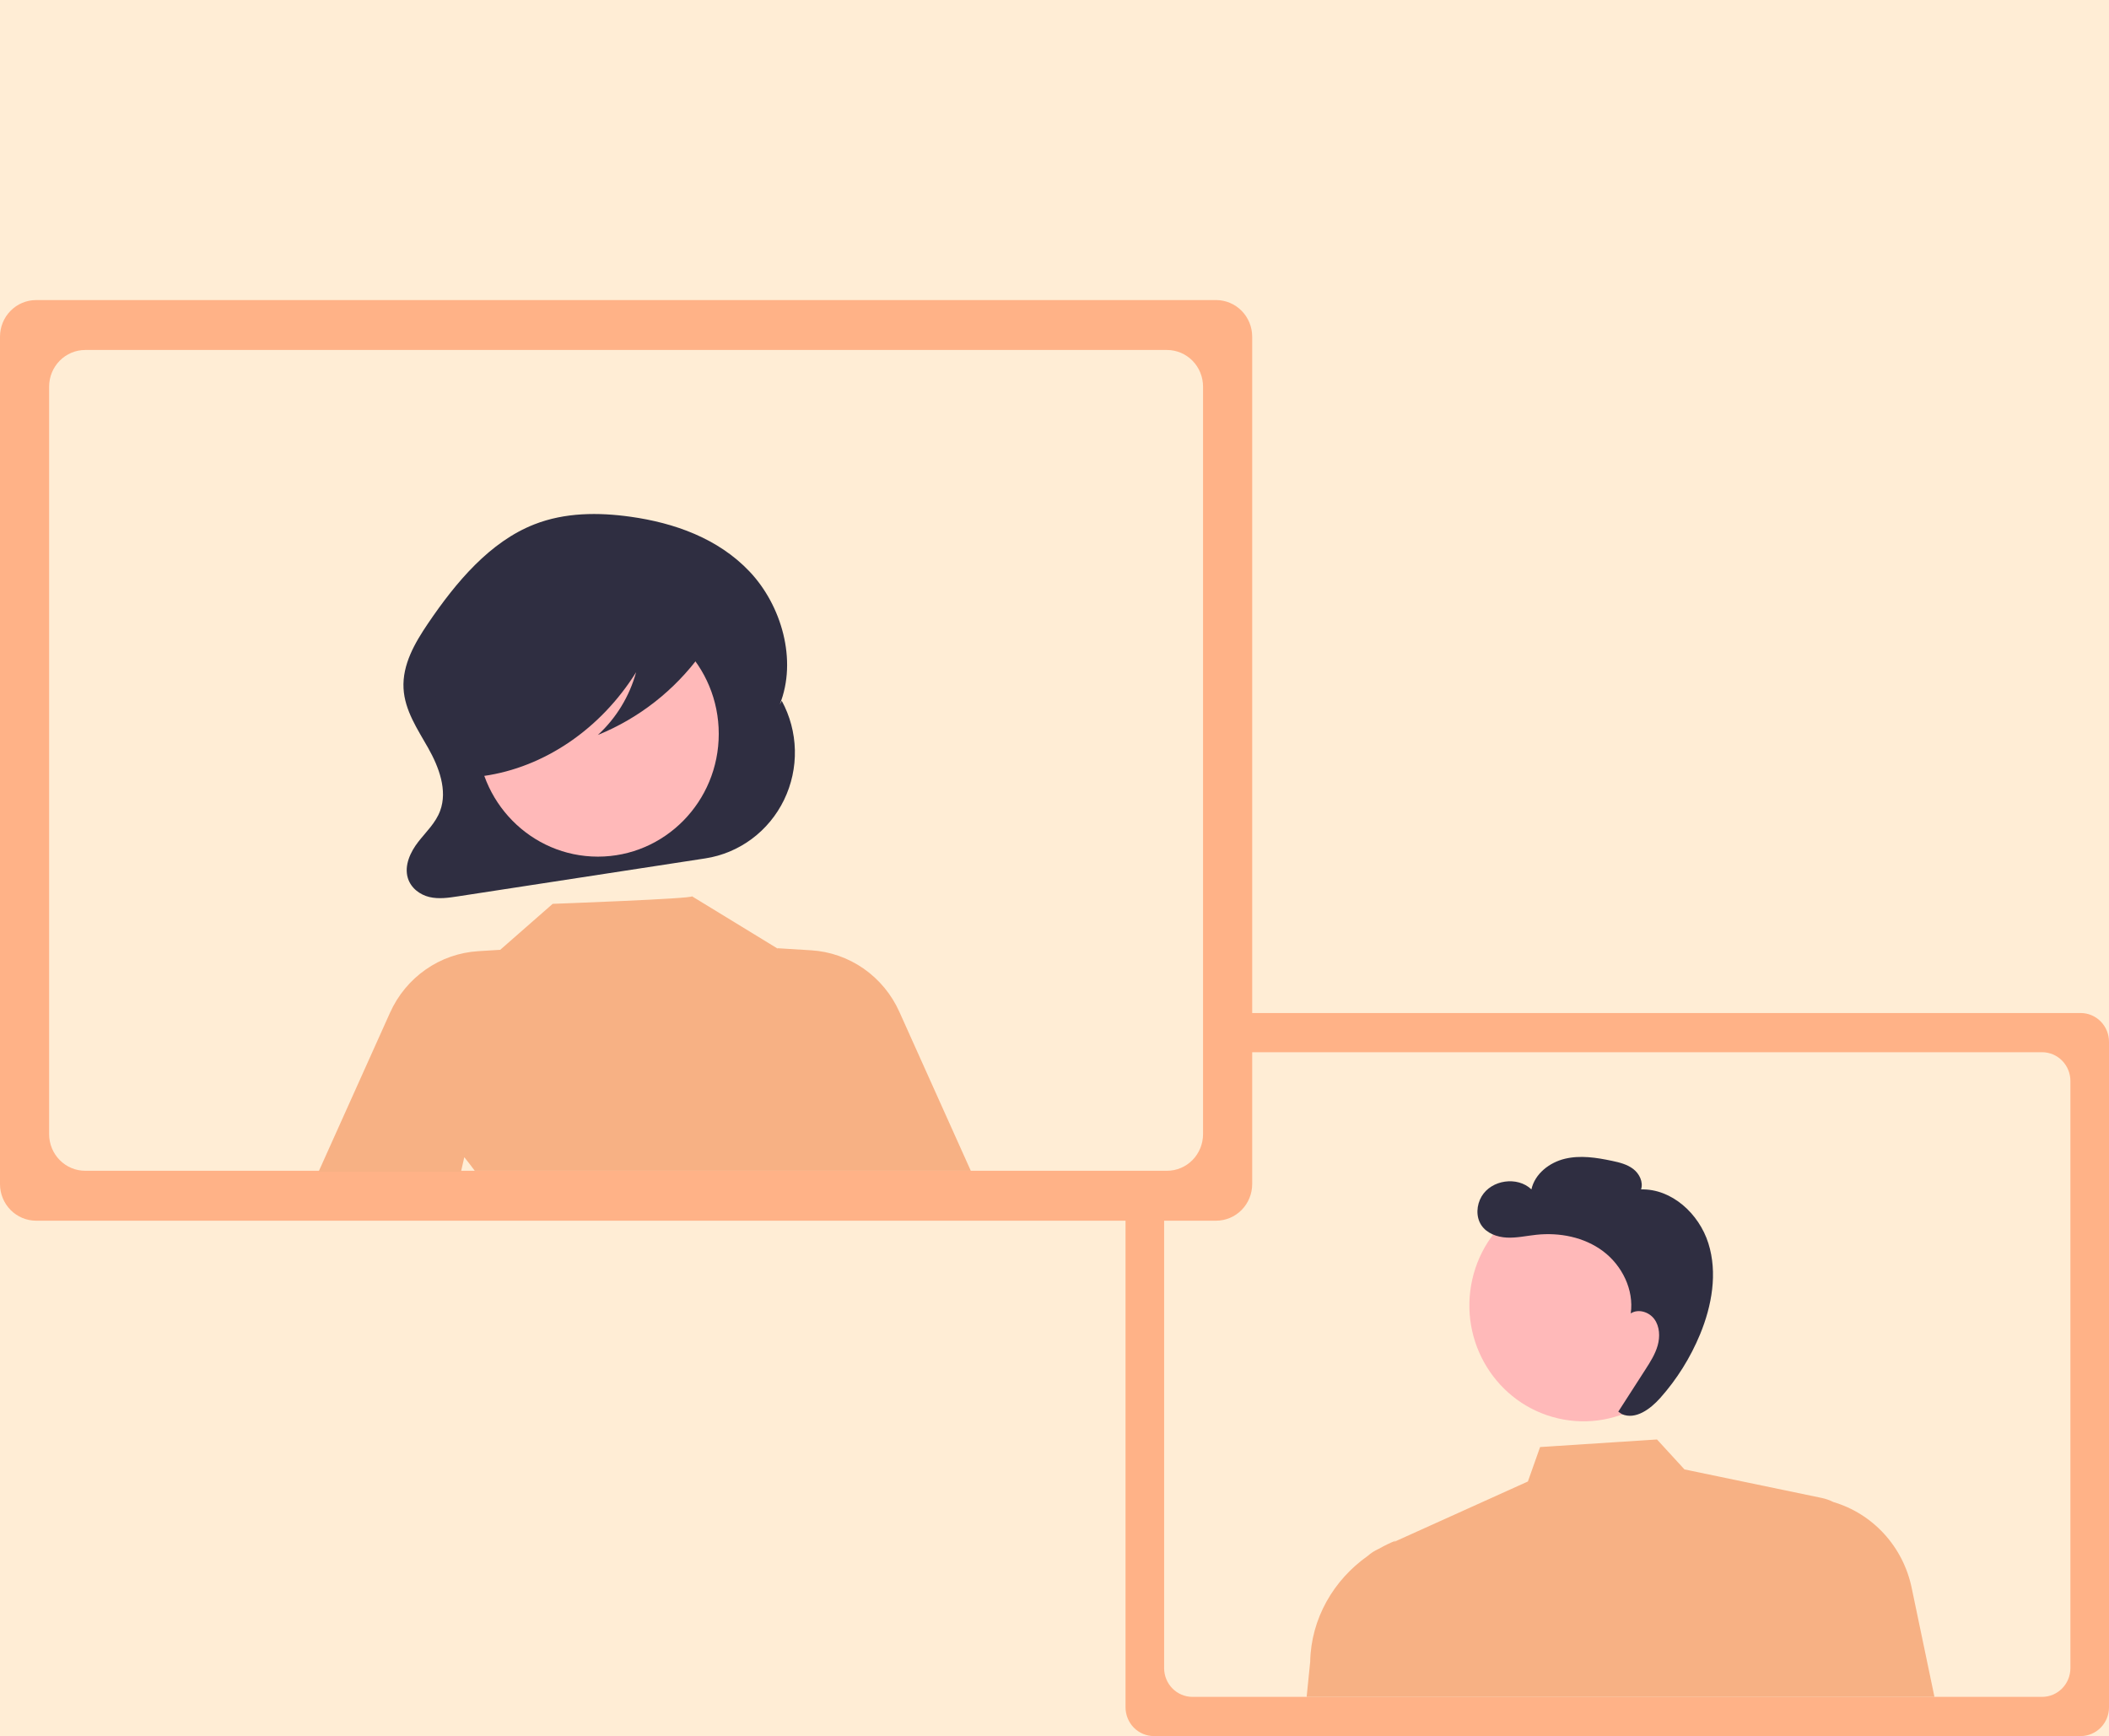 <svg width="198" height="163" viewBox="0 0 198 163" fill="none" xmlns="http://www.w3.org/2000/svg">
<rect x="0" y="0" width="198" height="163" fill="#808080" stroke="none"/>
<g clip-path="url(#clip0_98_468)">
<rect width="198" height="163" fill="#FFEDD5"/>
<path d="M195.343 163H108.326C107.621 162.999 106.946 162.715 106.448 162.209C105.95 161.703 105.67 161.016 105.669 160.301V97.812C105.67 97.096 105.95 96.41 106.448 95.904C106.946 95.398 107.621 95.114 108.326 95.113H195.343C196.048 95.114 196.723 95.398 197.221 95.904C197.719 96.41 197.999 97.096 198 97.812V160.301C197.999 161.017 197.719 161.703 197.221 162.209C196.723 162.715 196.048 162.999 195.343 163Z" fill="#FFB287"/>
<path d="M191.721 98.793H111.95C111.245 98.794 110.569 99.078 110.071 99.585C109.573 100.091 109.292 100.777 109.292 101.493V156.62C109.292 157.336 109.573 158.022 110.071 158.528C110.569 159.034 111.245 159.319 111.95 159.32H191.721C192.425 159.319 193.1 159.034 193.598 158.528C194.096 158.022 194.376 157.335 194.377 156.62V101.493C194.376 100.777 194.096 100.091 193.598 99.585C193.1 99.079 192.425 98.794 191.721 98.793Z" fill="#FFEDD5"/>
<path d="M159.104 124.999C160.428 119.142 156.827 113.303 151.061 111.958C145.294 110.613 139.547 114.271 138.223 120.129C136.899 125.987 140.501 131.826 146.267 133.171C152.033 134.516 157.781 130.857 159.104 124.999Z" fill="#FFB9B9"/>
<path d="M179.472 149.073C179.078 147.182 178.187 145.435 176.892 144.018C175.598 142.601 173.95 141.567 172.123 141.027L172.115 141.022C171.767 140.848 171.398 140.719 171.017 140.64L158.143 137.964L155.564 135.152L144.589 135.864L143.444 139.098L130.837 144.79L131.046 144.641C130.506 144.861 129.98 145.117 129.473 145.407L129.409 145.435C129.046 145.601 128.708 145.82 128.407 146.085C125.201 148.345 123.083 151.973 123.005 156.019L122.672 159.32H181.613L179.472 149.073Z" fill="#F7B184"/>
<path d="M160.387 116.732C159.51 113.949 156.944 111.599 154.069 111.674C154.293 110.98 153.91 110.201 153.338 109.759C152.765 109.318 152.041 109.141 151.337 108.992C149.882 108.684 148.365 108.449 146.919 108.796C145.472 109.143 144.101 110.197 143.775 111.671C142.458 110.416 140.021 110.763 139.094 112.338C138.617 113.148 138.55 114.236 139.065 115.022C139.577 115.802 140.548 116.154 141.47 116.198C142.393 116.242 143.306 116.032 144.224 115.934C146.418 115.7 148.735 116.149 150.508 117.482C152.282 118.814 153.415 121.099 153.1 123.316C153.809 122.856 154.83 123.176 155.325 123.867C155.82 124.558 155.859 125.502 155.629 126.324C155.399 127.146 154.932 127.876 154.472 128.591C153.624 129.908 152.777 131.226 151.929 132.543L152.276 132.777C153.555 133.325 154.938 132.301 155.869 131.256C157.439 129.492 158.703 127.47 159.609 125.278C160.721 122.583 161.264 119.514 160.387 116.732Z" fill="#2F2E41"/>
<path d="M114.177 114.611H3.383C2.486 114.61 1.626 114.248 0.992 113.603C0.358 112.959 0.001 112.086 0 111.174V31.611C0.001 30.7 0.358 29.826 0.992 29.182C1.626 28.538 2.486 28.175 3.383 28.174H114.177C115.074 28.175 115.934 28.538 116.568 29.182C117.202 29.826 117.559 30.7 117.56 31.611V111.174C117.559 112.086 117.202 112.959 116.568 113.603C115.934 114.248 115.074 114.61 114.177 114.611Z" fill="#FFB287"/>
<path d="M109.564 32.86H7.997C7.099 32.861 6.239 33.224 5.605 33.868C4.97 34.513 4.613 35.386 4.612 36.298V106.487C4.613 107.399 4.97 108.273 5.605 108.917C6.239 109.562 7.099 109.924 7.997 109.925H109.564C110.461 109.924 111.321 109.561 111.955 108.917C112.589 108.272 112.945 107.399 112.946 106.487V36.298C112.945 35.387 112.589 34.513 111.955 33.868C111.321 33.224 110.461 32.861 109.564 32.86Z" fill="#FFEDD5"/>
<path d="M73.394 65.799L73.207 66.142C74.874 61.968 73.358 56.824 70.384 53.676C67.409 50.528 63.274 49.089 59.203 48.518C56.18 48.094 53.043 48.106 50.169 49.231C46.007 50.86 42.827 54.631 40.172 58.553C38.958 60.347 37.764 62.392 37.885 64.635C37.997 66.716 39.213 68.482 40.208 70.247C41.204 72.013 42.036 74.203 41.321 76.13C40.895 77.278 39.995 78.105 39.265 79.044C38.535 79.984 37.934 81.254 38.287 82.432C38.572 83.385 39.431 84.013 40.313 84.222C41.196 84.431 42.112 84.294 43.006 84.157L66.215 80.595C67.792 80.353 69.288 79.727 70.576 78.77C71.863 77.814 72.904 76.555 73.609 75.102C74.314 73.649 74.663 72.044 74.626 70.424C74.588 68.804 74.166 67.217 73.394 65.799Z" fill="#2F2E41"/>
<path d="M56.132 80.43C62.399 80.43 67.479 75.269 67.479 68.903C67.479 62.536 62.399 57.376 56.132 57.376C49.865 57.376 44.785 62.536 44.785 68.903C44.785 75.269 49.865 80.43 56.132 80.43Z" fill="#FFB9B9"/>
<path d="M84.434 94.998C83.7 93.364 82.542 91.963 81.084 90.945C79.625 89.928 77.922 89.333 76.157 89.224L72.995 89.029L73.002 89.063L64.963 84.15C65.161 84.38 51.887 84.862 51.887 84.862L46.961 89.179L44.896 89.306C43.13 89.415 41.427 90.01 39.969 91.027C38.511 92.044 37.353 93.445 36.619 95.08L29.911 110.007H43.28L43.59 108.651C43.928 109.069 44.255 109.493 44.572 109.925H91.142L84.434 94.998Z" fill="#F7B184"/>
<path d="M66.894 58.204C66.602 56.63 65.021 55.91 63.667 55.561C59.739 54.543 55.654 54.315 51.64 54.89C48.714 55.314 45.719 56.249 43.596 58.569C41.94 60.378 40.938 62.971 40.86 65.647C40.815 67.207 41.089 68.83 41.853 70.144C42.617 71.457 43.92 72.41 45.264 72.377L45.4 72.858C51.097 72.052 56.389 68.451 59.722 63.112C59.096 65.381 57.852 67.424 56.131 69.005C59.978 67.442 63.321 64.824 65.789 61.444C66.463 60.535 67.117 59.402 66.894 58.204Z" fill="#2F2E41"/>
</g>
<defs>
<clipPath id="clip0_98_468">
<rect width="198" height="163" fill="white"/>
</clipPath>
</defs>
</svg>
